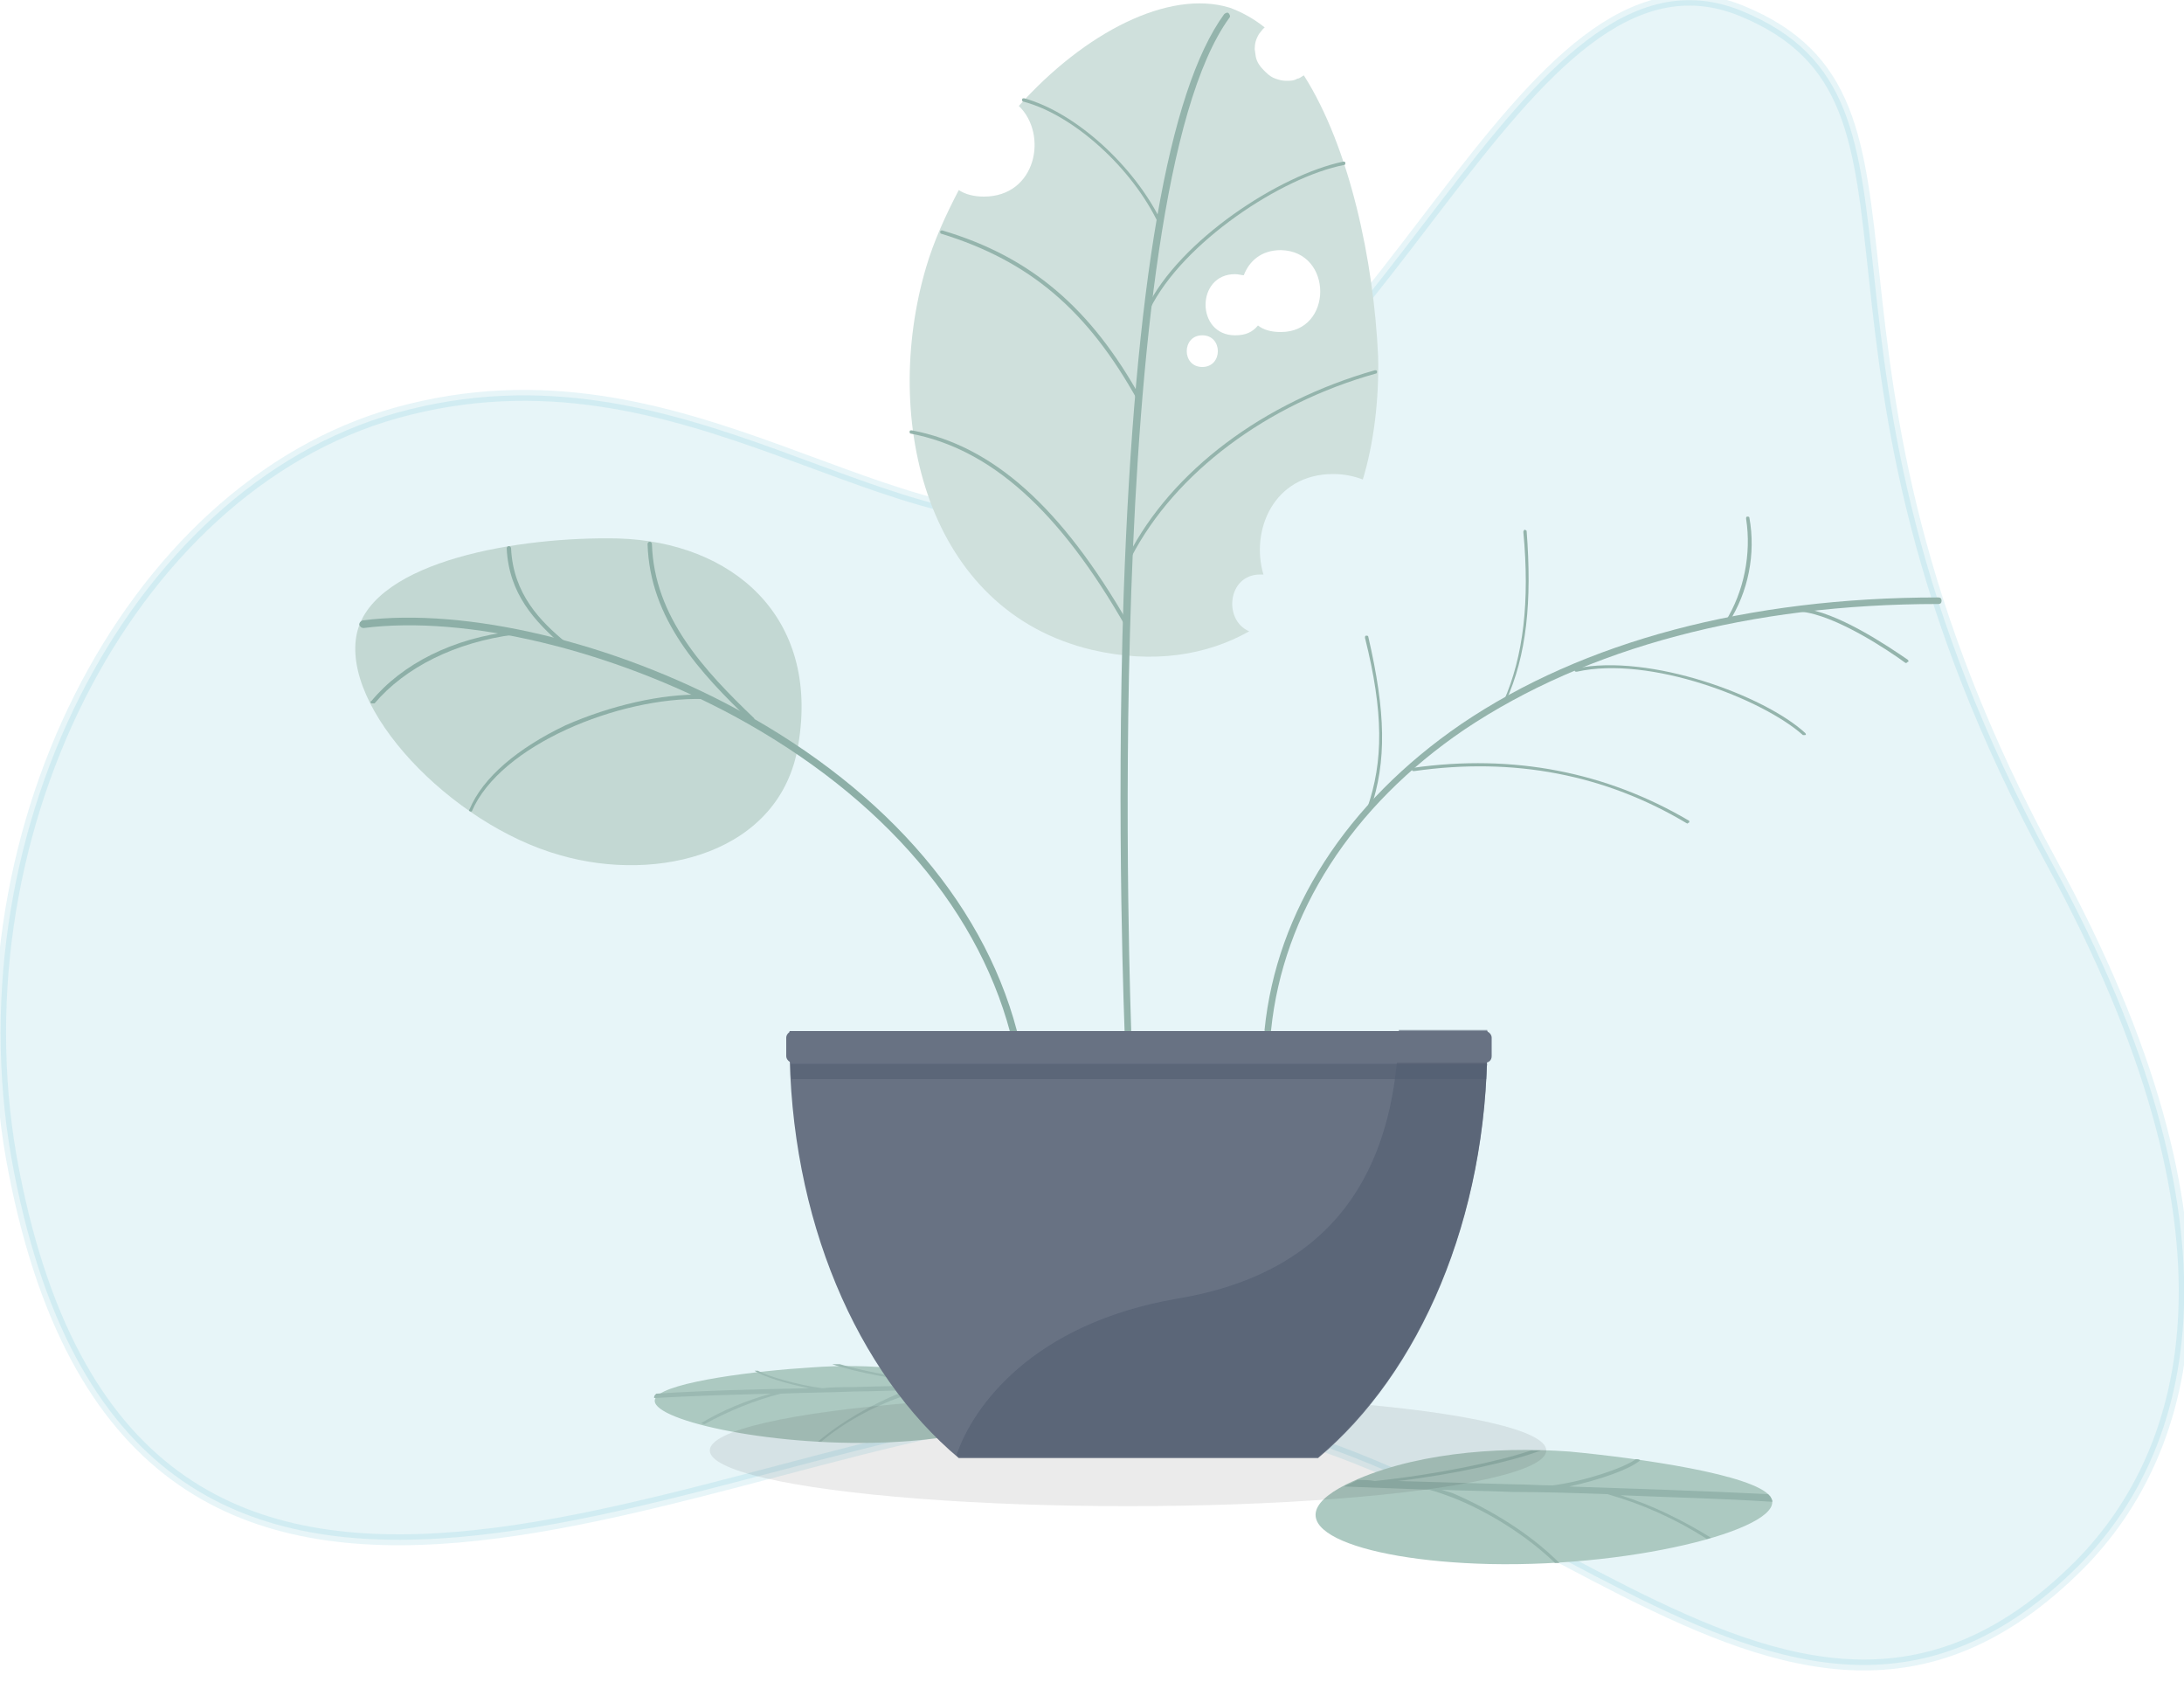 <?xml version="1.0" encoding="utf-8"?>
<svg version="1.1" id="Layer_1" xmlns="http://www.w3.org/2000/svg" xmlns:xlink="http://www.w3.org/1999/xlink" x="0px" y="0px" viewBox="0 0 200 154" style="enable-background:new 0 0 200 154;" xml:space="preserve">
<style type="text/css">
	.st0{opacity:0.1;fill:#1397B9;stroke:#1397B9;stroke-miterlimit:10;}
	.st1{fill:#CFE0DC;}
	.st2{fill:#ACC9C1;}
	.st3{fill:#94B4AC;}
	.st4{fill:#9BB9B2;}
	.st5{opacity:8.000000e-02;}
	.st6{fill:#C3D8D3;}
	.st7{fill:#8DAFA7;}
	.st8{fill:#687283;}
	.st9{opacity:0.6;fill:#525E71;}
</style>
<path class="st0" d="M187.9,79c-25.7-47.2-8.2-69.7-28.4-78c-20.5-8.4-33,39.4-59.4,45.8c-18.4,4.5-37.2-16.4-63.8-9
	c-24.7,6.9-41,39.3-35,69.6C12.7,165.5,65.6,131,99.4,129c38-2.3,63.3,42,91,14.3C200.8,132.8,206.4,112.9,187.9,79z"/>
<path class="st1" d="M126.2,32.6c-0.4-8.7-2.6-19.1-6.8-25.7c-0.2,0.1-0.4,0.3-0.6,0.3c-0.3,0.2-0.7,0.2-1,0.2c-0.4,0-0.7-0.1-1-0.2
	c-0.3-0.1-0.6-0.3-0.9-0.6c-0.1-0.1-0.2-0.2-0.2-0.2c-0.3-0.3-0.6-0.7-0.7-1.2l-0.1-0.7c0-0.5,0.1-0.9,0.4-1.4l0.4-0.5
	c0,0,0.1,0,0.1-0.1c-1-0.8-2.1-1.4-3.2-1.8c-5.6-1.7-13.3,2.3-19.3,9c2.7,2.6,1.6,8.3-3.2,8.3c-0.9,0-1.7-0.2-2.3-0.6
	c-1.2,2.3-2.3,4.7-3,7.1c-4.1,13.9,0,31.4,15.2,35c5.6,1.3,10.5,0.5,14.4-1.7c-2.4-1-2-5.2,1-5.2c0.1,0,0.2,0,0.3,0
	c-1.2-4,0.9-9.2,6.4-9.2c1,0,1.9,0.2,2.7,0.5C125.8,40.6,126.3,36.6,126.2,32.6z M110.1,33.6c-1.9,0-1.9-2.9,0-2.9
	C112,30.7,112,33.6,110.1,33.6z M117.3,30.4c-0.9,0-1.6-0.2-2.1-0.6c-0.5,0.6-1.1,0.9-2.1,0.9c-3.6,0-3.6-5.6,0-5.6
	c0.3,0,0.6,0.1,0.8,0.1c0.5-1.3,1.6-2.3,3.4-2.3C122.1,23,122.1,30.4,117.3,30.4z"/>
<g>
	<g>
		<path class="st2" d="M162.1,137c2,2.7-11.8,6.5-25.7,6.2c-12.4-0.3-20.5-3.6-13.1-7.3c5.7-2.8,13.6-3.5,20.4-3
			C150.1,133.5,160.6,135,162.1,137z"/>
		<path class="st3" d="M142.8,143.1c-0.1,0-0.3,0-0.4,0c-2.6-2.5-6.1-4.7-9.4-6c-0.6-0.2-1.3-0.5-2.1-0.7c-2.6-0.1-5.3-0.2-7.8-0.3
			c0.1-0.1,0.2-0.1,0.4-0.2c0.3-0.1,0.6-0.3,0.8-0.4c0.5,0,1.1,0,1.6,0.1c5.7-0.6,11.4-1.8,14.3-2.8c0.3,0,0.6,0,0.9,0
			c-2.6,1-8,2.2-13.1,2.8c3.5,0.1,7.1,0.2,10.6,0.3c1.2,0,2.4,0.1,3.6,0.1c3-0.4,6.5-1.6,7.6-2.4c0.1,0,0.3,0,0.4,0.1
			c-0.9,0.8-3.7,1.8-6.5,2.4c6,0.2,12.2,0.4,18.2,0.7c0.1,0.1,0.1,0.1,0.2,0.2c0.1,0.2,0.2,0.3,0.2,0.5c-4.6-0.3-9.2-0.4-13.9-0.6
			c2.9,0.9,5.7,2.3,8.3,3.9c-0.1,0-0.3,0.1-0.4,0.1c-2.8-1.8-5.9-3.2-9.1-4.1c-2.9-0.1-5.8-0.2-8.7-0.2c-2.1-0.1-4.3-0.1-6.5-0.2
			c0.3,0.1,0.7,0.2,1,0.3C136.5,138.2,140.1,140.4,142.8,143.1z"/>
	</g>
	<g>
		<path class="st2" d="M60.1,127.9c-1.5,1.8,9.1,4.4,19.8,4.2c9.6-0.2,15.8-2.4,10.1-4.9c-4.4-1.9-10.4-2.4-15.7-2
			C69.3,125.5,61.2,126.5,60.1,127.9z"/>
		<path class="st4" d="M74.9,132c0.1,0,0.2,0,0.3,0c2-1.7,4.7-3.2,7.3-4.1c0.5-0.2,1-0.3,1.6-0.5c2-0.1,4.1-0.1,6.1-0.2
			c-0.1,0-0.2-0.1-0.3-0.1c-0.2-0.1-0.4-0.2-0.6-0.3c-0.4,0-0.8,0-1.3,0c-4.4-0.4-8.8-1.2-11.1-1.9c-0.2,0-0.5,0-0.7,0
			c2,0.7,6.1,1.5,10.1,1.9c-2.7,0.1-5.5,0.1-8.2,0.2c-0.9,0-1.9,0-2.8,0.1c-2.3-0.3-5-1.1-5.9-1.6c-0.1,0-0.2,0-0.3,0
			c0.7,0.5,2.9,1.2,5,1.6c-4.7,0.1-9.4,0.2-14,0.5c0,0-0.1,0.1-0.1,0.1c-0.1,0.1-0.1,0.2-0.1,0.3c3.5-0.2,7.1-0.3,10.7-0.4
			c-2.2,0.6-4.4,1.5-6.4,2.7c0.1,0,0.2,0.1,0.3,0.1c2.2-1.2,4.6-2.2,7-2.8c2.2-0.1,4.5-0.1,6.7-0.2c1.6,0,3.3-0.1,5-0.1
			c-0.3,0.1-0.5,0.2-0.7,0.2C79.8,128.6,77,130.2,74.9,132z"/>
	</g>
	<ellipse class="st5" cx="103.3" cy="132.8" rx="38.3" ry="5.1"/>
	<g>
		<path class="st6" d="M32.7,57.9c-1.6,6.9,8.6,17.6,18.6,20.4c9,2.6,20.2-0.2,21.8-10.1c2-11.8-6.1-18.6-16.5-18.9
			C47.7,49.1,34.3,51.3,32.7,57.9z"/>
		<path class="st7" d="M68.9,66.1c0,0-0.1,0-0.1,0c-4.7-4.5-9.3-9.4-9.5-16.3c0-0.1,0.1-0.2,0.2-0.2c0.1,0,0.2,0.1,0.2,0.2
			c0.2,6.7,4.8,11.6,9.4,16C69,65.8,69,66,69,66C68.9,66,68.9,66.1,68.9,66.1z"/>
		<g>
			<path class="st7" d="M43.1,74.3C43.1,74.3,43.1,74.3,43.1,74.3c-0.1,0-0.2-0.1-0.1-0.2c1.2-2.9,4.4-5.6,8.8-7.7
				c4.1-1.8,8.8-2.9,12.6-2.8c0.1,0,0.2,0.1,0.2,0.2c0,0.1-0.1,0.2-0.2,0.2c-7.7-0.2-18.6,4.2-21.2,10.3
				C43.2,74.3,43.2,74.3,43.1,74.3z"/>
			<path class="st7" d="M51.6,59.1c0,0-0.1,0-0.1,0c-2.5-2.2-4.9-4.7-5.1-8.9c0-0.1,0.1-0.2,0.2-0.2c0.1,0,0.2,0.1,0.2,0.2
				c0.2,4.2,2.7,6.7,5,8.6c0.1,0.1,0.1,0.2,0,0.2C51.7,59,51.6,59.1,51.6,59.1z"/>
			<path class="st7" d="M34.1,64.4c0,0-0.1,0-0.1,0c-0.1-0.1-0.1-0.2,0-0.2c2.8-3.4,7.5-5.8,13-6.4c0.1,0,0.2,0.1,0.2,0.1
				c0,0.1-0.1,0.2-0.1,0.2c-5.4,0.7-10,3-12.8,6.3C34.2,64.4,34.2,64.4,34.1,64.4z"/>
			<path class="st7" d="M93.1,95.9c-0.1,0-0.3-0.1-0.3-0.2C90,83.6,80.9,73,67.3,65.6c-11.3-6.1-24.6-9.3-34-8.1
				c-0.2,0-0.3-0.1-0.4-0.3c0-0.2,0.1-0.3,0.3-0.4c9.5-1.2,23,2,34.4,8.2c13.8,7.5,23,18.3,25.8,30.5C93.5,95.6,93.4,95.8,93.1,95.9
				C93.2,95.9,93.1,95.9,93.1,95.9z"/>
		</g>
	</g>
	<g>
		<g>
			<g>
				<path class="st3" d="M103.4,51.1C103.4,51.1,103.4,51.1,103.4,51.1c-0.2-0.1-0.2-0.2-0.1-0.2c4-7.8,12.4-14.1,22.6-17
					c0.1,0,0.2,0,0.2,0.1c0,0.1,0,0.2-0.1,0.2c-10,2.8-18.4,9.1-22.4,16.8C103.5,51.1,103.5,51.1,103.4,51.1z"/>
				<path class="st3" d="M105.1,28.4C105.1,28.4,105.1,28.4,105.1,28.4c-0.2-0.1-0.2-0.2-0.1-0.2c3-6.2,12.2-12.2,18-13.4
					c0.1,0,0.2,0,0.2,0.1c0,0.1,0,0.2-0.1,0.2c-5.7,1.1-14.8,7.1-17.8,13.2C105.3,28.3,105.2,28.4,105.1,28.4z"/>
				<path class="st3" d="M106.2,20.6c-0.1,0-0.1,0-0.1-0.1c-2.4-5.1-7.8-10-12.4-11.2c-0.1,0-0.1-0.1-0.1-0.2C93.6,9,93.7,9,93.8,9
					c4.7,1.3,10.1,6.2,12.6,11.4C106.4,20.5,106.4,20.6,106.2,20.6C106.3,20.6,106.3,20.6,106.2,20.6z"/>
				<path class="st3" d="M104.3,36.8c-0.1,0-0.1,0-0.1-0.1c-4.6-8.3-9.9-12.8-18-15.3c-0.1,0-0.1-0.1-0.1-0.2c0-0.1,0.1-0.1,0.2-0.1
					c8.1,2.4,13.6,7.1,18.2,15.4C104.5,36.6,104.4,36.7,104.3,36.8C104.3,36.8,104.3,36.8,104.3,36.8z"/>
				<path class="st3" d="M103.2,57.5c-0.1,0-0.1,0-0.1-0.1c-6.1-10.7-12.4-16.3-19.7-17.7c-0.1,0-0.1-0.1-0.1-0.2
					c0-0.1,0.1-0.1,0.2-0.1c7.4,1.4,13.7,7,19.9,17.8C103.4,57.3,103.3,57.4,103.2,57.5C103.2,57.4,103.2,57.5,103.2,57.5z"/>
				<path class="st3" d="M103.3,95.2c-0.2,0-0.3-0.1-0.3-0.3c0-0.2-0.8-19.4-0.1-40.5c1-28.3,4.1-46.1,9.2-53.1
					c0.1-0.1,0.3-0.2,0.4-0.1c0.1,0.1,0.2,0.3,0.1,0.4c-12,16.4-9,92.4-9,93.1C103.7,95,103.5,95.2,103.3,95.2
					C103.3,95.2,103.3,95.2,103.3,95.2z"/>
			</g>
		</g>
	</g>
	<g>
		<g>
			<path class="st3" d="M165.2,67.3c0,0-0.1,0-0.1,0c-3.7-3.3-14-7.3-20.7-5.8c-0.1,0-0.2,0-0.2-0.1c0-0.1,0-0.2,0.1-0.2
				c6.8-1.4,17.3,2.5,21,5.9c0.1,0.1,0.1,0.2,0,0.2C165.3,67.3,165.3,67.3,165.2,67.3z"/>
			<path class="st3" d="M174.5,60.7C174.5,60.7,174.5,60.7,174.5,60.7c-1.5-1.1-6.4-4.4-9.6-4.7c-0.1,0-0.2-0.1-0.1-0.2
				c0-0.1,0.1-0.2,0.2-0.1c3.2,0.3,7.8,3.4,9.7,4.7c0.1,0.1,0.1,0.2,0,0.2C174.6,60.7,174.6,60.7,174.5,60.7z"/>
			<path class="st3" d="M158.1,57.1C158.1,57.1,158.1,57.1,158.1,57.1c-0.2-0.1-0.2-0.2-0.1-0.2c1.7-2.7,2.4-6.2,1.9-9.4
				c0-0.1,0-0.2,0.1-0.2c0.1,0,0.2,0,0.2,0.1c0.6,3.3-0.1,6.8-1.9,9.6C158.2,57.1,158.2,57.1,158.1,57.1z"/>
			<path class="st3" d="M154.5,75.4C154.5,75.4,154.5,75.3,154.5,75.4c-7.5-4.5-15.9-6.1-25-4.8c-0.1,0-0.2,0-0.2-0.1
				c0-0.1,0-0.2,0.1-0.2c9.2-1.3,17.7,0.4,25.2,4.8c0.1,0,0.1,0.1,0.1,0.2C154.6,75.3,154.6,75.4,154.5,75.4z"/>
			<path class="st3" d="M125.4,74.2C125.4,74.2,125.4,74.2,125.4,74.2c-0.1,0-0.2-0.1-0.2-0.2c1.5-4.3,1.5-8.8-0.2-15.6
				c0-0.1,0-0.2,0.1-0.2c0.1,0,0.2,0,0.2,0.1c1.6,6.9,1.7,11.4,0.2,15.8C125.5,74.2,125.5,74.2,125.4,74.2z"/>
			<path class="st3" d="M137.8,64.4C137.8,64.4,137.8,64.4,137.8,64.4c-0.1,0-0.2-0.1-0.1-0.2c1.8-4.1,2.4-9.1,1.8-15.5
				c0-0.1,0.1-0.2,0.1-0.2c0.1,0,0.2,0.1,0.2,0.1c0.5,6.5,0,11.4-1.9,15.6C138,64.4,137.9,64.4,137.8,64.4z"/>
			<path class="st3" d="M116.1,94.7C116.1,94.7,116.1,94.7,116.1,94.7c-0.2,0-0.3-0.2-0.3-0.4c1.1-10.9,7.5-20.8,18-28
				c11.2-7.6,26.3-11.6,43.7-11.6c0.2,0,0.3,0.1,0.3,0.3s-0.1,0.3-0.3,0.3c-17.2,0-32.2,4-43.4,11.5c-10.3,7-16.6,16.8-17.7,27.5
				C116.4,94.6,116.3,94.7,116.1,94.7z"/>
		</g>
	</g>
	<g>
		<path class="st8" d="M72.3,94.4c0,0.3,0,0.6,0,1c0,16.2,6.2,30.3,15.5,38.1h32.9c9.3-7.8,15.5-21.9,15.5-38.1c0-0.3,0-0.6,0-1
			H72.3z"/>
		<path class="st9" d="M87.8,133.4h32.9c9.3-7.8,15.5-21.9,15.5-38.1c0-0.3,0-0.6,0-1h-8.1c-0.3,11.2-4.6,22-20.3,24.6
			c-13.3,2.3-18.7,9.9-20.2,14.3C87.7,133.3,87.7,133.4,87.8,133.4z"/>
		<path class="st8" d="M136,97.3H72.6c-0.3,0-0.6-0.3-0.6-0.6V95c0-0.3,0.3-0.6,0.6-0.6H136c0.3,0,0.6,0.3,0.6,0.6v1.7
			C136.6,97.1,136.3,97.3,136,97.3z"/>
		<path class="st9" d="M136.1,98.8c0-0.5,0-0.9,0.1-1.4H72.4c0,0.5,0,0.9,0.1,1.4H136.1z"/>
	</g>
</g>
</svg>
